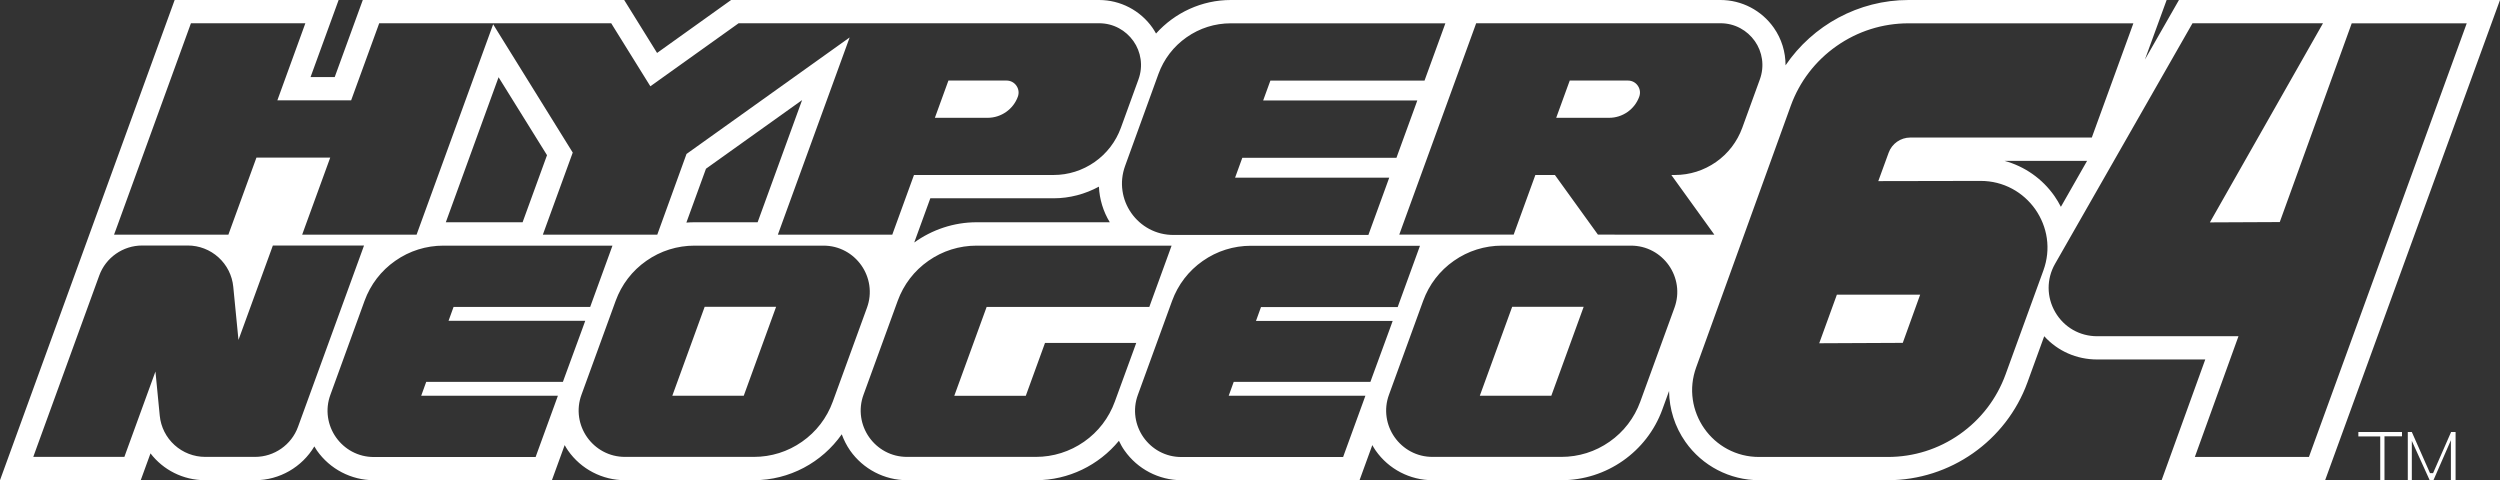 <?xml version="1.0" encoding="utf-8"?>
<!-- Generator: Adobe Illustrator 25.0.0, SVG Export Plug-In . SVG Version: 6.00 Build 0)  -->
<svg version="1.1" id="Layer_1" xmlns="http://www.w3.org/2000/svg" xmlns:xlink="http://www.w3.org/1999/xlink" x="0px" y="0px"
	 viewBox="0 0 3839 737.4" style="enable-background:new 0 0 3839 737.4;" xml:space="preserve">
<rect x="0" y="0" width="3839" height="737.4" fill="#333333" stroke="none"/>
<style type="text/css">
	.st0{fill:#FFFFFF;}
</style>
<g>
	<g>
		<polygon class="st0" points="3621.5,670.2 3655.1,670.2 3655.1,737.4 3661.6,737.4 3661.6,670 3688.5,670 3688.5,663.4 
			3621.5,663.4 		"/>
		<polygon class="st0" points="3736.2,726.6 3731.5,726.5 3703.6,663.4 3697.4,663.4 3697.4,737.4 3703.6,737.4 3703.6,677 
			3731,737.4 3736.8,737.4 3763.6,676 3763.6,737.4 3770.8,737.4 3770.8,663.4 3763.9,663.4 		"/>
	</g>
	<g>
		<polygon class="st0" points="1032.4,607.7 1142.1,607.7 1191.8,471.1 1082.1,471.1 		"/>
		<polygon class="st0" points="2793.6,527.1 2921.9,526.5 2948.6,452.5 2820.7,452.5 		"/>
		<path class="st0" d="M3346,0l-52.3,91.5L3327.1,0h-396.4c-76.6,0-147,38.8-188.8,100.3c0-20.4-6-40.5-18-57.6
			C2705.2,16,2674.6,0,2642,0H1890c-44.6,0-86.1,19.5-114.8,51.5c-1.7-3-3.4-6-5.4-8.8C1751.1,16,1720.4,0,1687.8,0h-565.1
			L1009,81.3L958.5,0H557.1L514,118.3h-37.1L520,0H268.2L0,737.4h216.1l15-41.2c19.4,25.3,49.9,41.2,84,41.2h76.6
			c37.7,0,72.2-20.3,91-51.9c1.3,2.1,2.5,4.3,3.9,6.3c20,28.5,52.7,45.6,87.6,45.6h273.3l19.6-53.9c1.6,2.8,3.2,5.6,5.1,8.3
			c20,28.6,52.7,45.6,87.6,45.6h197.8c54.5,0,104.6-27.2,135-70.5c3.2,8.7,7.4,17.1,12.8,24.9c20,28.5,52.7,45.6,87.6,45.6h197.8
			c50.1,0,96.6-23.1,127.4-60.5c2.5,5.1,5.2,10.2,8.6,14.9c20,28.5,52.7,45.6,87.6,45.6h273.3l19.6-53.9c1.6,2.8,3.2,5.6,5.1,8.3
			c20,28.6,52.7,45.6,87.6,45.6h197.8c69,0,131.2-43.6,154.8-108.4l10.4-28.6c0.3,27.6,8.8,54.9,25.1,78.1
			c25.9,36.9,68.2,58.9,113.3,58.9H2899c95.5,0,181.6-60.3,214.3-150.1l25.8-71c20.6,22.7,49.6,35.7,81.2,35.7l166.1,0l-67,185.3
			h251.1L3839,0L3346,0z M1778.9,113.6c8.3-22.9,23.3-42.4,43.3-56.4s43.4-21.4,67.8-21.4h315.7h13.8l-4.7,13l-25,68.6l-2.3,6.4
			h-6.8h-229.9l-11.1,30.5h222.9h13.8l-4.7,13l-25,68.6l-2.3,6.4h-6.8h-229.9l-11.1,30.5h222.9h13.8l-4.7,13l-25,68.6l-2.3,6.4h-6.8
			H1802c-13.3,0-25.9-3.1-37.4-9.3c-10.8-5.8-20.3-14.2-27.4-24.4c-7.1-10.1-11.8-21.9-13.5-34c-1.9-12.9-0.5-25.8,4-38.3
			L1778.9,113.6z M179.9,347.4L290.9,42.1l2.3-6.4h6.8h155.1h13.8l-4.7,13l-38.3,105.4h113.3l40.8-112l2.3-6.4h6.8H744h12.3h1.5
			h15.9h159.5h5.4l2.8,4.6l57.3,92.2l133-95l2.5-1.8h3.1h167.8h7.6h6.8h15.8h352.5c10.8,0,21.1,2.6,30.4,7.6
			c8.8,4.7,16.5,11.6,22.3,19.8s9.6,17.8,11,27.7c1.5,10.5,0.4,21-3.3,31.2l-27,74.3c-7.8,21.3-21.7,39.5-40.3,52.5
			c-18.6,13-40.4,19.9-63.1,19.9h-214.3l-31,85.2l-2.3,6.4h-6.8h-155.1h-13.8l4.7-13l105.5-289.8l-250.5,178.9L1011.6,354l-2.3,6.4
			h-6.8H847.4h-13.8l4.7-13l41.2-113.1l-114-183.7l-8.2-13.3l-4.2,11.5L642,354l-2.3,6.4h-6.8H477.8H464l4.7-13L507.1,242H393.8
			l-40.8,112l-2.3,6.4H344H188.9h-13.8L179.9,347.4z M1704.2,341.3h-204.4c-35.2,0-68.5,11.4-95.9,31.1l24.7-67.9h189.3
			c24.8,0,48.6-6.5,69.6-17.9C1688.4,305.8,1694,324.6,1704.2,341.3z M1163.4,341.3h-96.8c-4.2,0-8.4,0.2-12.6,0.5l30.1-82.7
			l147.6-105.4L1163.4,341.3z M802.5,341.3H684.6l81-222.7L840,238.3L802.5,341.3z M457.6,655.5c-10,27.6-36.5,46.1-65.9,46.1h-76.6
			c-17.4,0-34.2-6.5-47.1-18.2s-21-27.7-22.7-45.1l-6.6-67.8l-45.4,124.7l-2.3,6.4h-6.8H64.9H51.1l4.7-13l96.6-265.5
			c10-27.6,36.5-46.1,65.9-46.1h70.1c17.4,0,34.2,6.5,47.1,18.2s21,27.7,22.7,45.1l8,81.7l50.5-138.6l2.3-6.4h6.8h119.4h13.8
			l-4.7,13L457.6,655.5z M866.7,580l-2.3,6.4h-6.8H654.5l-7.7,21.3h196.1h13.8l-4.7,13l-27.2,74.7l-2.3,6.4h-6.8H574.2
			c-12,0-23.3-2.8-33.7-8.4c-9.7-5.2-18.2-12.8-24.6-21.9c-6.4-9.1-10.6-19.7-12.2-30.6c-1.7-11.7-0.5-23.3,3.6-34.5L559.8,462
			c9.1-25,25.4-46.3,47.2-61.5c21.8-15.3,47.4-23.3,74-23.3h245.7h13.8l-4.7,13l-27.2,74.7l-2.3,6.4h-6.8H696.5l-7.7,21.3h196.1
			h13.8l-4.7,13L866.7,580z M1278.8,616.8c-9.1,25-25.4,46.3-47.2,61.5c-21.8,15.3-47.4,23.3-74,23.3H959.8c-12,0-23.3-2.8-33.7-8.4
			c-9.7-5.2-18.2-12.8-24.6-21.9c-6.4-9.1-10.6-19.7-12.2-30.6c-1.7-11.7-0.5-23.3,3.6-34.5L945.4,462c9.1-25,25.4-46.3,47.2-61.5
			c21.8-15.3,47.4-23.3,74-23.3h197.8c12,0,23.3,2.8,33.7,8.4c9.7,5.2,18.2,12.8,24.6,21.9s10.6,19.7,12.2,30.6
			c1.7,11.7,0.5,23.3-3.6,34.5L1278.8,616.8z M1711.9,616.8c-9.1,25-25.4,46.3-47.2,61.5s-47.4,23.3-74,23.3h-197.8
			c-12,0-23.3-2.8-33.7-8.4c-9.7-5.2-18.2-12.8-24.6-21.9c-6.4-9.1-10.6-19.7-12.2-30.6c-1.7-11.7-0.5-23.3,3.6-34.5l52.5-144.2
			c9.1-25,25.4-46.3,47.2-61.5c21.8-15.3,47.4-23.3,74-23.3h285.6h13.8l-4.7,13l-27.2,74.7l-2.3,6.4h-6.8h-243l-49.7,136.5h109.8
			l27.2-74.8l2.3-6.4h6.8H1731h13.8l-4.7,13L1711.9,616.8z M2106.7,580l-2.3,6.4h-6.8h-203.1l-7.7,21.3h196.1h13.8l-4.7,13
			l-27.2,74.7l-2.3,6.4h-6.8h-241.5c-12,0-23.3-2.8-33.7-8.4c-9.7-5.2-18.2-12.8-24.6-21.9c-6.4-9.1-10.6-19.7-12.2-30.6
			c-1.7-11.7-0.5-23.3,3.6-34.5l52.5-144.2c9.1-25,25.4-46.3,47.2-61.5c21.8-15.3,47.4-23.3,74-23.3h245.7h13.8l-4.7,13l-27.2,74.7
			l-2.3,6.4h-6.8h-203.1l-7.7,21.3h196.1h13.8l-4.7,13L2106.7,580z M2571.3,472.6l-52.5,144.2c-9.1,25-25.4,46.3-47.2,61.5
			c-21.8,15.3-47.4,23.3-74,23.3h-197.8c-12,0-23.3-2.8-33.7-8.4c-9.7-5.2-18.2-12.8-24.6-21.9s-10.6-19.7-12.2-30.6
			c-1.7-11.7-0.5-23.3,3.6-34.5l52.5-144.2c9.1-25,25.4-46.3,47.2-61.5c21.8-15.3,47.4-23.3,74-23.3h197.8c12,0,23.3,2.8,33.7,8.4
			c9.7,5.2,18.2,12.8,24.6,21.9c6.4,9.1,10.6,19.7,12.2,30.6C2576.6,449.7,2575.4,461.3,2571.3,472.6z M2458.7,360.3h-4.9l-2.9-4
			l-63.2-87.6h-30l-31,85.2l-2.3,6.4h-6.8h-155.1h-13.8l4.7-13l111.1-305.2l2.3-6.4h6.8H2642c10.8,0,21.1,2.6,30.4,7.6
			c8.8,4.7,16.5,11.6,22.3,19.8s9.6,17.8,11,27.7c1.5,10.5,0.4,21-3.3,31.2l-27,74.3c-7.8,21.3-21.7,39.5-40.3,52.5
			c-18.6,13-40.4,19.9-63.1,19.9h-5.5l55,76.3l11,15.3h-18.9H2458.7z M3137.8,415.4l-58.1,159.7c-13.6,37.3-37.9,69-70.4,91.8
			c-32.5,22.8-70.6,34.8-110.3,34.8h-197.9c-17.2,0-33.6-4.1-48.5-12.1c-14-7.5-26.3-18.4-35.5-31.6c-9.2-13.1-15.3-28.4-17.6-44.1
			c-2.5-16.8-0.7-33.5,5.1-49.7l145.2-401.5c13.5-37.4,37.9-69.2,70.4-92c32.5-22.8,70.7-34.9,110.5-34.9h331.5h13.8l-4.7,13
			l-56.8,156l-2.3,6.4h-6.8l-272,0c-14.8,0-28.2,9.4-33.2,23.3l-15.9,43.6l157-0.3l0.2,0c17.3,0,33.6,4.1,48.5,12.1
			c14,7.5,26.3,18.5,35.5,31.6c9.2,13.2,15.3,28.4,17.6,44.2C3145.5,382.4,3143.7,399.2,3137.8,415.4z M3205,246.9l-40.3,70.7
			c-2.9-5.7-6.2-11.3-9.9-16.6c-18.7-26.7-45.9-45.6-76.7-54H3205z M3547.9,695.3l-2.3,6.4h-6.8h-154.6h-13.8l4.7-13l62.3-172.4
			l-217.1,0c-26.8,0-50.8-13.8-64.3-37c-13.4-23.2-13.5-50.9-0.3-74.1L3364,40.6l2.8-4.9h5.6h178.2h16.6l-8.2,14.4l-165.5,291.4
			l107.3-0.5L3609,42.2l2.3-6.4h6.8h156h13.8l-4.7,13L3547.9,695.3z"/>
		<polygon class="st0" points="2272.4,607.7 2382.2,607.7 2431.9,471.1 2322.1,471.1 		"/>
		<path class="st0" d="M1563,148.5c2.1-5.7,1.3-11.9-2.2-16.9c-3.5-5-9-7.9-15.1-7.9h-89.3l-20.8,57.2h81.3
			C1537.4,180.8,1556,167.8,1563,148.5z"/>
		<path class="st0" d="M2499.8,123.7h-89.3l-20.8,57.2h81.3c20.6,0,39.2-13,46.2-32.4c2.1-5.7,1.3-11.9-2.2-16.9
			C2511.5,126.5,2505.9,123.7,2499.8,123.7z"/>
	</g>
</g>
</svg>
